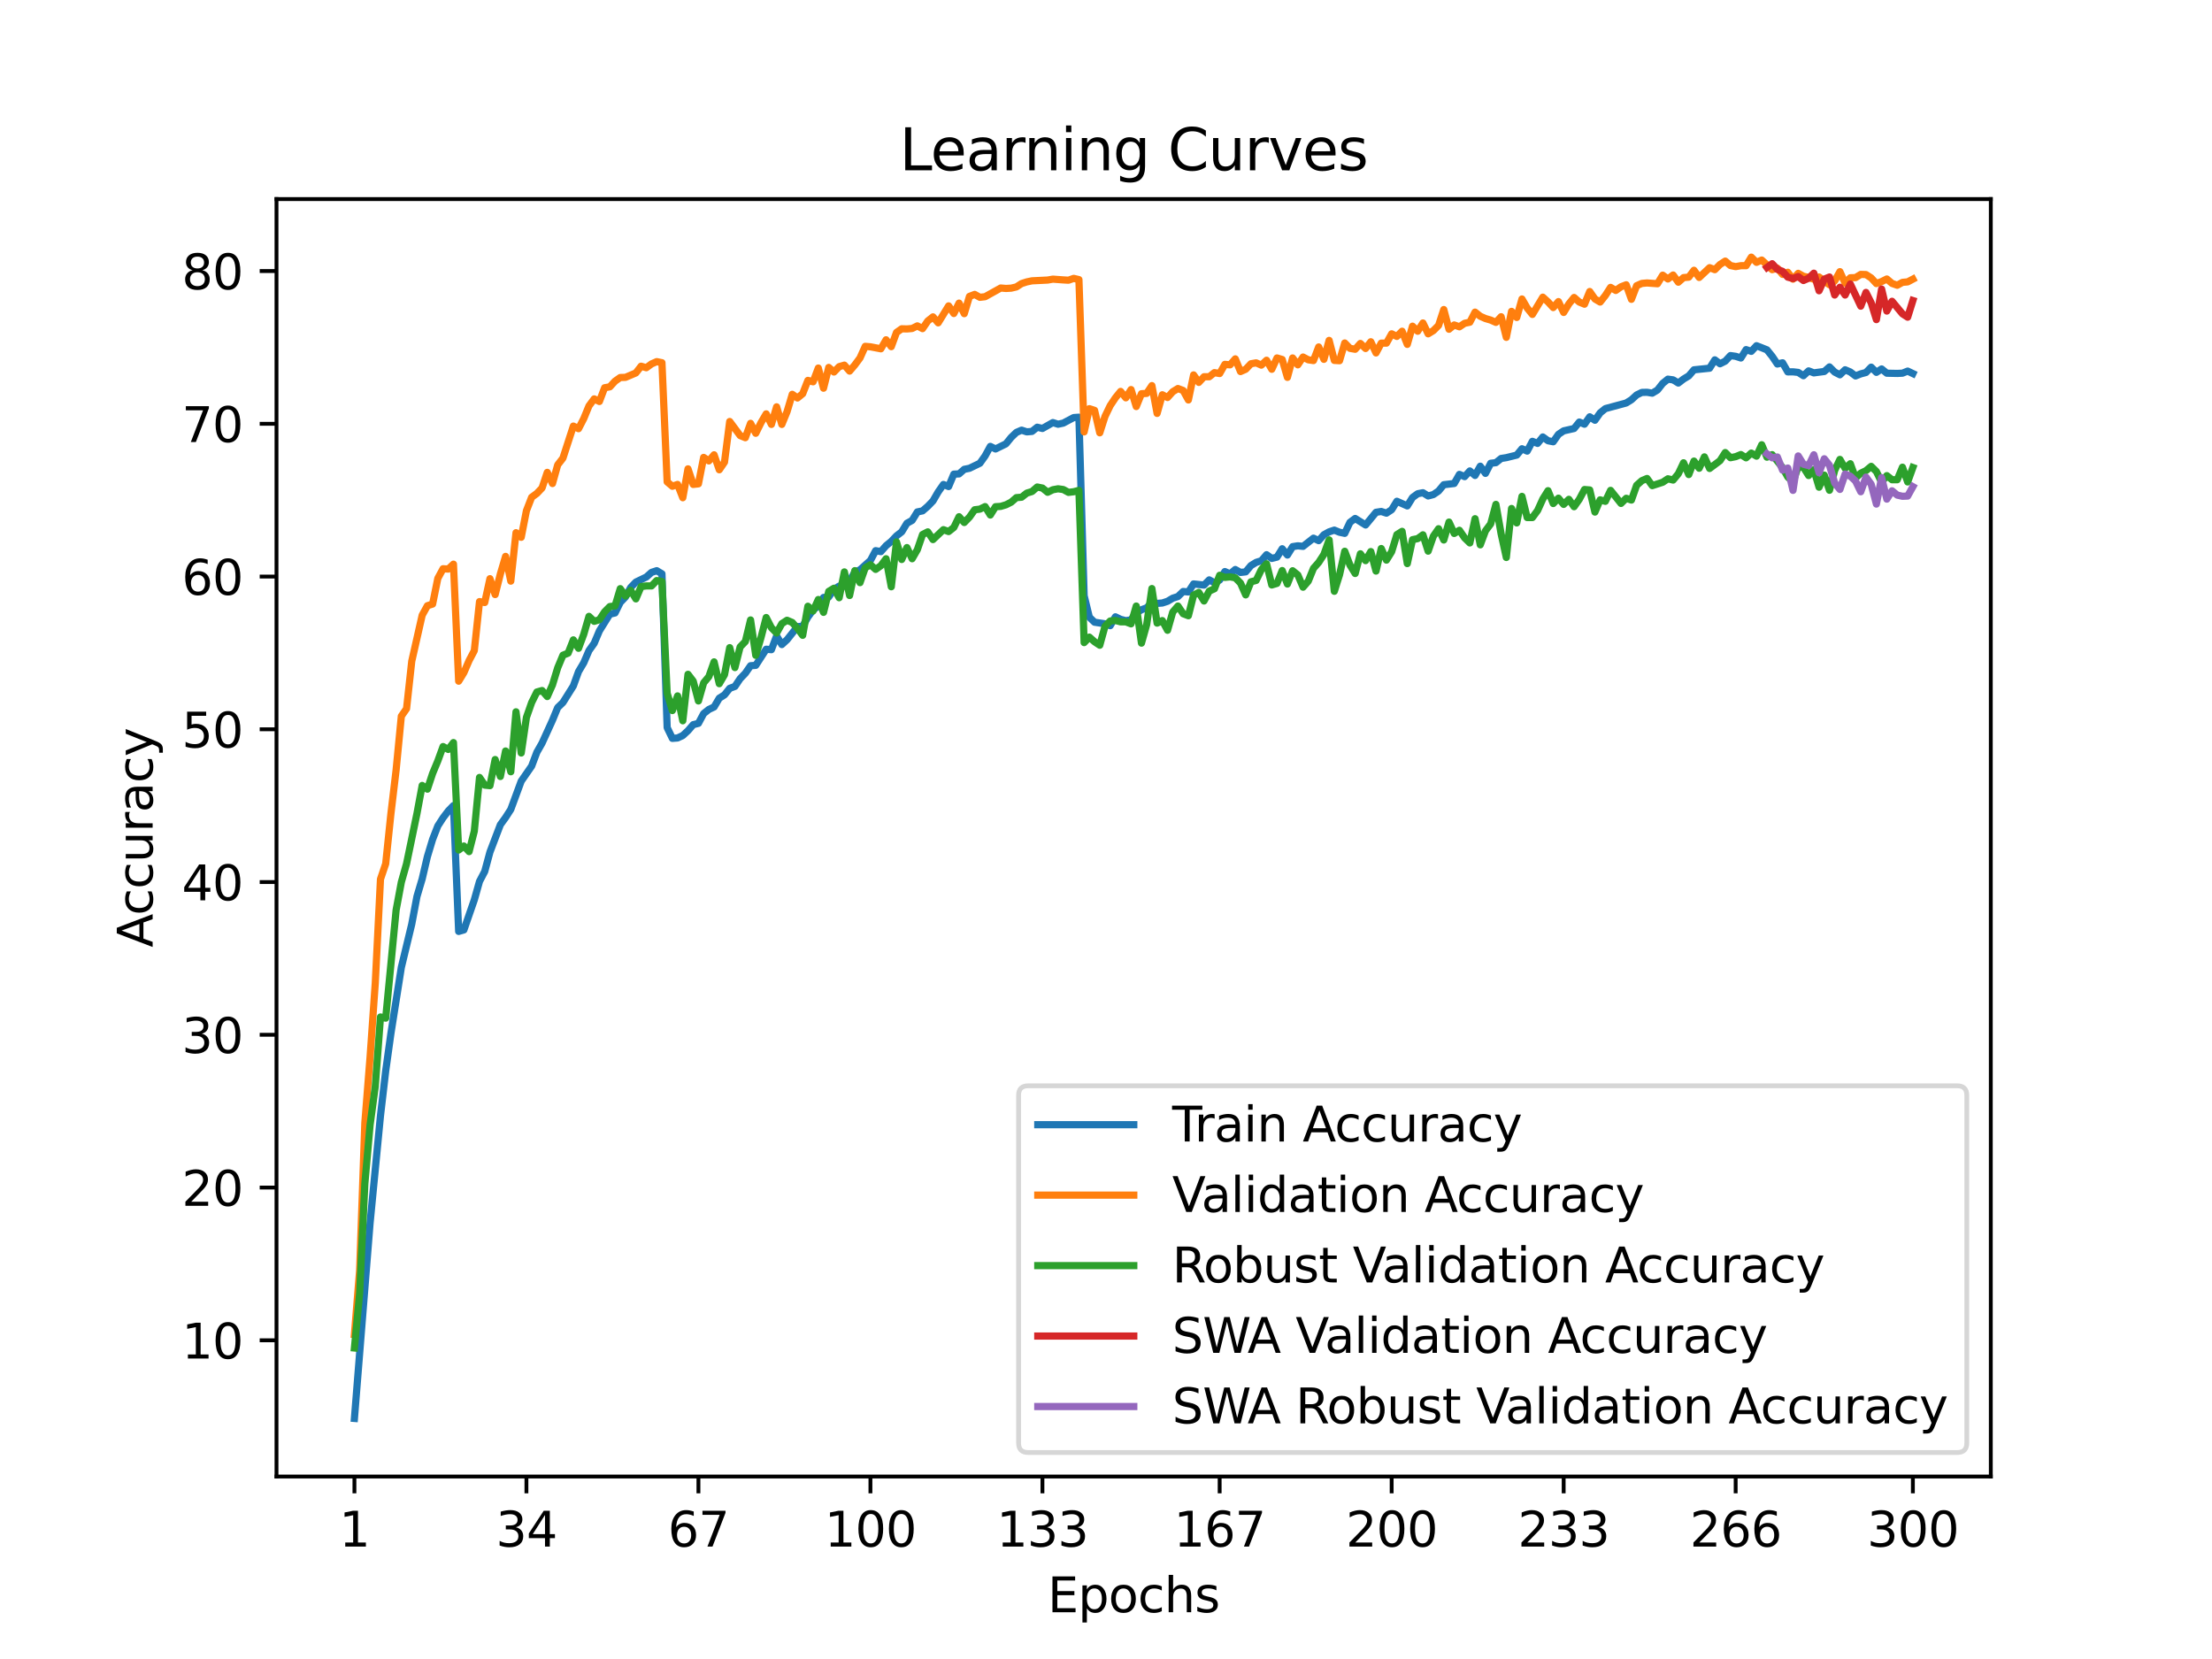 <?xml version="1.0" encoding="utf-8" standalone="no"?>
<!DOCTYPE svg PUBLIC "-//W3C//DTD SVG 1.1//EN"
  "http://www.w3.org/Graphics/SVG/1.1/DTD/svg11.dtd">
<svg xmlns:xlink="http://www.w3.org/1999/xlink" width="460.8pt" height="345.6pt" viewBox="0 0 460.8 345.6" xmlns="http://www.w3.org/2000/svg" version="1.1">
 <defs>
  <style type="text/css">*{stroke-linejoin: round; stroke-linecap: butt}</style>
 </defs>
 <g id="figure_1">
  <g id="patch_1">
   <path d="M 0 345.6 
L 460.8 345.6 
L 460.8 0 
L 0 0 
z
" style="fill: #ffffff"/>
  </g>
  <g id="axes_1">
   <g id="patch_2">
    <path d="M 57.6 307.584 
L 414.72 307.584 
L 414.72 41.472 
L 57.6 41.472 
z
" style="fill: #ffffff"/>
   </g>
   <g id="matplotlib.axis_1">
    <g id="xtick_1">
     <g id="line2d_1">
      <defs>
       <path id="m322ff2cfa7" d="M 0 0 
L 0 3.5 
" style="stroke: #000000; stroke-width: 0.8"/>
      </defs>
      <g>
       <use xlink:href="#m322ff2cfa7" x="73.833" y="307.584" style="stroke: #000000; stroke-width: 0.8"/>
      </g>
     </g>
     <g id="text_1">
      <!-- 1 -->
      <g transform="translate(70.651 322.182) scale(0.1 -0.1)">
       <defs>
        <path id="DejaVuSans-31" d="M 794 531 
L 1825 531 
L 1825 4091 
L 703 3866 
L 703 4441 
L 1819 4666 
L 2450 4666 
L 2450 531 
L 3481 531 
L 3481 0 
L 794 0 
L 794 531 
z
" transform="scale(0.016)"/>
       </defs>
       <use xlink:href="#DejaVuSans-31"/>
      </g>
     </g>
    </g>
    <g id="xtick_2">
     <g id="line2d_2">
      <g>
       <use xlink:href="#m322ff2cfa7" x="109.664" y="307.584" style="stroke: #000000; stroke-width: 0.8"/>
      </g>
     </g>
     <g id="text_2">
      <!-- 34 -->
      <g transform="translate(103.302 322.182) scale(0.1 -0.1)">
       <defs>
        <path id="DejaVuSans-33" d="M 2597 2516 
Q 3050 2419 3304 2112 
Q 3559 1806 3559 1356 
Q 3559 666 3084 287 
Q 2609 -91 1734 -91 
Q 1441 -91 1130 -33 
Q 819 25 488 141 
L 488 750 
Q 750 597 1062 519 
Q 1375 441 1716 441 
Q 2309 441 2620 675 
Q 2931 909 2931 1356 
Q 2931 1769 2642 2001 
Q 2353 2234 1838 2234 
L 1294 2234 
L 1294 2753 
L 1863 2753 
Q 2328 2753 2575 2939 
Q 2822 3125 2822 3475 
Q 2822 3834 2567 4026 
Q 2313 4219 1838 4219 
Q 1578 4219 1281 4162 
Q 984 4106 628 3988 
L 628 4550 
Q 988 4650 1302 4700 
Q 1616 4750 1894 4750 
Q 2613 4750 3031 4423 
Q 3450 4097 3450 3541 
Q 3450 3153 3228 2886 
Q 3006 2619 2597 2516 
z
" transform="scale(0.016)"/>
        <path id="DejaVuSans-34" d="M 2419 4116 
L 825 1625 
L 2419 1625 
L 2419 4116 
z
M 2253 4666 
L 3047 4666 
L 3047 1625 
L 3713 1625 
L 3713 1100 
L 3047 1100 
L 3047 0 
L 2419 0 
L 2419 1100 
L 313 1100 
L 313 1709 
L 2253 4666 
z
" transform="scale(0.016)"/>
       </defs>
       <use xlink:href="#DejaVuSans-33"/>
       <use xlink:href="#DejaVuSans-34" x="63.623"/>
      </g>
     </g>
    </g>
    <g id="xtick_3">
     <g id="line2d_3">
      <g>
       <use xlink:href="#m322ff2cfa7" x="145.496" y="307.584" style="stroke: #000000; stroke-width: 0.8"/>
      </g>
     </g>
     <g id="text_3">
      <!-- 67 -->
      <g transform="translate(139.133 322.182) scale(0.1 -0.1)">
       <defs>
        <path id="DejaVuSans-36" d="M 2113 2584 
Q 1688 2584 1439 2293 
Q 1191 2003 1191 1497 
Q 1191 994 1439 701 
Q 1688 409 2113 409 
Q 2538 409 2786 701 
Q 3034 994 3034 1497 
Q 3034 2003 2786 2293 
Q 2538 2584 2113 2584 
z
M 3366 4563 
L 3366 3988 
Q 3128 4100 2886 4159 
Q 2644 4219 2406 4219 
Q 1781 4219 1451 3797 
Q 1122 3375 1075 2522 
Q 1259 2794 1537 2939 
Q 1816 3084 2150 3084 
Q 2853 3084 3261 2657 
Q 3669 2231 3669 1497 
Q 3669 778 3244 343 
Q 2819 -91 2113 -91 
Q 1303 -91 875 529 
Q 447 1150 447 2328 
Q 447 3434 972 4092 
Q 1497 4750 2381 4750 
Q 2619 4750 2861 4703 
Q 3103 4656 3366 4563 
z
" transform="scale(0.016)"/>
        <path id="DejaVuSans-37" d="M 525 4666 
L 3525 4666 
L 3525 4397 
L 1831 0 
L 1172 0 
L 2766 4134 
L 525 4134 
L 525 4666 
z
" transform="scale(0.016)"/>
       </defs>
       <use xlink:href="#DejaVuSans-36"/>
       <use xlink:href="#DejaVuSans-37" x="63.623"/>
      </g>
     </g>
    </g>
    <g id="xtick_4">
     <g id="line2d_4">
      <g>
       <use xlink:href="#m322ff2cfa7" x="181.327" y="307.584" style="stroke: #000000; stroke-width: 0.8"/>
      </g>
     </g>
     <g id="text_4">
      <!-- 100 -->
      <g transform="translate(171.783 322.182) scale(0.1 -0.1)">
       <defs>
        <path id="DejaVuSans-30" d="M 2034 4250 
Q 1547 4250 1301 3770 
Q 1056 3291 1056 2328 
Q 1056 1369 1301 889 
Q 1547 409 2034 409 
Q 2525 409 2770 889 
Q 3016 1369 3016 2328 
Q 3016 3291 2770 3770 
Q 2525 4250 2034 4250 
z
M 2034 4750 
Q 2819 4750 3233 4129 
Q 3647 3509 3647 2328 
Q 3647 1150 3233 529 
Q 2819 -91 2034 -91 
Q 1250 -91 836 529 
Q 422 1150 422 2328 
Q 422 3509 836 4129 
Q 1250 4750 2034 4750 
z
" transform="scale(0.016)"/>
       </defs>
       <use xlink:href="#DejaVuSans-31"/>
       <use xlink:href="#DejaVuSans-30" x="63.623"/>
       <use xlink:href="#DejaVuSans-30" x="127.246"/>
      </g>
     </g>
    </g>
    <g id="xtick_5">
     <g id="line2d_5">
      <g>
       <use xlink:href="#m322ff2cfa7" x="217.158" y="307.584" style="stroke: #000000; stroke-width: 0.8"/>
      </g>
     </g>
     <g id="text_5">
      <!-- 133 -->
      <g transform="translate(207.615 322.182) scale(0.1 -0.1)">
       <use xlink:href="#DejaVuSans-31"/>
       <use xlink:href="#DejaVuSans-33" x="63.623"/>
       <use xlink:href="#DejaVuSans-33" x="127.246"/>
      </g>
     </g>
    </g>
    <g id="xtick_6">
     <g id="line2d_6">
      <g>
       <use xlink:href="#m322ff2cfa7" x="254.076" y="307.584" style="stroke: #000000; stroke-width: 0.8"/>
      </g>
     </g>
     <g id="text_6">
      <!-- 167 -->
      <g transform="translate(244.532 322.182) scale(0.1 -0.1)">
       <use xlink:href="#DejaVuSans-31"/>
       <use xlink:href="#DejaVuSans-36" x="63.623"/>
       <use xlink:href="#DejaVuSans-37" x="127.246"/>
      </g>
     </g>
    </g>
    <g id="xtick_7">
     <g id="line2d_7">
      <g>
       <use xlink:href="#m322ff2cfa7" x="289.907" y="307.584" style="stroke: #000000; stroke-width: 0.8"/>
      </g>
     </g>
     <g id="text_7">
      <!-- 200 -->
      <g transform="translate(280.363 322.182) scale(0.1 -0.1)">
       <defs>
        <path id="DejaVuSans-32" d="M 1228 531 
L 3431 531 
L 3431 0 
L 469 0 
L 469 531 
Q 828 903 1448 1529 
Q 2069 2156 2228 2338 
Q 2531 2678 2651 2914 
Q 2772 3150 2772 3378 
Q 2772 3750 2511 3984 
Q 2250 4219 1831 4219 
Q 1534 4219 1204 4116 
Q 875 4013 500 3803 
L 500 4441 
Q 881 4594 1212 4672 
Q 1544 4750 1819 4750 
Q 2544 4750 2975 4387 
Q 3406 4025 3406 3419 
Q 3406 3131 3298 2873 
Q 3191 2616 2906 2266 
Q 2828 2175 2409 1742 
Q 1991 1309 1228 531 
z
" transform="scale(0.016)"/>
       </defs>
       <use xlink:href="#DejaVuSans-32"/>
       <use xlink:href="#DejaVuSans-30" x="63.623"/>
       <use xlink:href="#DejaVuSans-30" x="127.246"/>
      </g>
     </g>
    </g>
    <g id="xtick_8">
     <g id="line2d_8">
      <g>
       <use xlink:href="#m322ff2cfa7" x="325.739" y="307.584" style="stroke: #000000; stroke-width: 0.8"/>
      </g>
     </g>
     <g id="text_8">
      <!-- 233 -->
      <g transform="translate(316.195 322.182) scale(0.1 -0.1)">
       <use xlink:href="#DejaVuSans-32"/>
       <use xlink:href="#DejaVuSans-33" x="63.623"/>
       <use xlink:href="#DejaVuSans-33" x="127.246"/>
      </g>
     </g>
    </g>
    <g id="xtick_9">
     <g id="line2d_9">
      <g>
       <use xlink:href="#m322ff2cfa7" x="361.57" y="307.584" style="stroke: #000000; stroke-width: 0.8"/>
      </g>
     </g>
     <g id="text_9">
      <!-- 266 -->
      <g transform="translate(352.026 322.182) scale(0.1 -0.1)">
       <use xlink:href="#DejaVuSans-32"/>
       <use xlink:href="#DejaVuSans-36" x="63.623"/>
       <use xlink:href="#DejaVuSans-36" x="127.246"/>
      </g>
     </g>
    </g>
    <g id="xtick_10">
     <g id="line2d_10">
      <g>
       <use xlink:href="#m322ff2cfa7" x="398.487" y="307.584" style="stroke: #000000; stroke-width: 0.8"/>
      </g>
     </g>
     <g id="text_10">
      <!-- 300 -->
      <g transform="translate(388.944 322.182) scale(0.1 -0.1)">
       <use xlink:href="#DejaVuSans-33"/>
       <use xlink:href="#DejaVuSans-30" x="63.623"/>
       <use xlink:href="#DejaVuSans-30" x="127.246"/>
      </g>
     </g>
    </g>
    <g id="text_11">
     <!-- Epochs -->
     <g transform="translate(218.244 335.861) scale(0.1 -0.1)">
      <defs>
       <path id="DejaVuSans-45" d="M 628 4666 
L 3578 4666 
L 3578 4134 
L 1259 4134 
L 1259 2753 
L 3481 2753 
L 3481 2222 
L 1259 2222 
L 1259 531 
L 3634 531 
L 3634 0 
L 628 0 
L 628 4666 
z
" transform="scale(0.016)"/>
       <path id="DejaVuSans-70" d="M 1159 525 
L 1159 -1331 
L 581 -1331 
L 581 3500 
L 1159 3500 
L 1159 2969 
Q 1341 3281 1617 3432 
Q 1894 3584 2278 3584 
Q 2916 3584 3314 3078 
Q 3713 2572 3713 1747 
Q 3713 922 3314 415 
Q 2916 -91 2278 -91 
Q 1894 -91 1617 61 
Q 1341 213 1159 525 
z
M 3116 1747 
Q 3116 2381 2855 2742 
Q 2594 3103 2138 3103 
Q 1681 3103 1420 2742 
Q 1159 2381 1159 1747 
Q 1159 1113 1420 752 
Q 1681 391 2138 391 
Q 2594 391 2855 752 
Q 3116 1113 3116 1747 
z
" transform="scale(0.016)"/>
       <path id="DejaVuSans-6f" d="M 1959 3097 
Q 1497 3097 1228 2736 
Q 959 2375 959 1747 
Q 959 1119 1226 758 
Q 1494 397 1959 397 
Q 2419 397 2687 759 
Q 2956 1122 2956 1747 
Q 2956 2369 2687 2733 
Q 2419 3097 1959 3097 
z
M 1959 3584 
Q 2709 3584 3137 3096 
Q 3566 2609 3566 1747 
Q 3566 888 3137 398 
Q 2709 -91 1959 -91 
Q 1206 -91 779 398 
Q 353 888 353 1747 
Q 353 2609 779 3096 
Q 1206 3584 1959 3584 
z
" transform="scale(0.016)"/>
       <path id="DejaVuSans-63" d="M 3122 3366 
L 3122 2828 
Q 2878 2963 2633 3030 
Q 2388 3097 2138 3097 
Q 1578 3097 1268 2742 
Q 959 2388 959 1747 
Q 959 1106 1268 751 
Q 1578 397 2138 397 
Q 2388 397 2633 464 
Q 2878 531 3122 666 
L 3122 134 
Q 2881 22 2623 -34 
Q 2366 -91 2075 -91 
Q 1284 -91 818 406 
Q 353 903 353 1747 
Q 353 2603 823 3093 
Q 1294 3584 2113 3584 
Q 2378 3584 2631 3529 
Q 2884 3475 3122 3366 
z
" transform="scale(0.016)"/>
       <path id="DejaVuSans-68" d="M 3513 2113 
L 3513 0 
L 2938 0 
L 2938 2094 
Q 2938 2591 2744 2837 
Q 2550 3084 2163 3084 
Q 1697 3084 1428 2787 
Q 1159 2491 1159 1978 
L 1159 0 
L 581 0 
L 581 4863 
L 1159 4863 
L 1159 2956 
Q 1366 3272 1645 3428 
Q 1925 3584 2291 3584 
Q 2894 3584 3203 3211 
Q 3513 2838 3513 2113 
z
" transform="scale(0.016)"/>
       <path id="DejaVuSans-73" d="M 2834 3397 
L 2834 2853 
Q 2591 2978 2328 3040 
Q 2066 3103 1784 3103 
Q 1356 3103 1142 2972 
Q 928 2841 928 2578 
Q 928 2378 1081 2264 
Q 1234 2150 1697 2047 
L 1894 2003 
Q 2506 1872 2764 1633 
Q 3022 1394 3022 966 
Q 3022 478 2636 193 
Q 2250 -91 1575 -91 
Q 1294 -91 989 -36 
Q 684 19 347 128 
L 347 722 
Q 666 556 975 473 
Q 1284 391 1588 391 
Q 1994 391 2212 530 
Q 2431 669 2431 922 
Q 2431 1156 2273 1281 
Q 2116 1406 1581 1522 
L 1381 1569 
Q 847 1681 609 1914 
Q 372 2147 372 2553 
Q 372 3047 722 3315 
Q 1072 3584 1716 3584 
Q 2034 3584 2315 3537 
Q 2597 3491 2834 3397 
z
" transform="scale(0.016)"/>
      </defs>
      <use xlink:href="#DejaVuSans-45"/>
      <use xlink:href="#DejaVuSans-70" x="63.184"/>
      <use xlink:href="#DejaVuSans-6f" x="126.66"/>
      <use xlink:href="#DejaVuSans-63" x="187.842"/>
      <use xlink:href="#DejaVuSans-68" x="242.822"/>
      <use xlink:href="#DejaVuSans-73" x="306.201"/>
     </g>
    </g>
   </g>
   <g id="matplotlib.axis_2">
    <g id="ytick_1">
     <g id="line2d_11">
      <defs>
       <path id="m51169d0dbb" d="M 0 0 
L -3.5 0 
" style="stroke: #000000; stroke-width: 0.8"/>
      </defs>
      <g>
       <use xlink:href="#m51169d0dbb" x="57.6" y="279.209" style="stroke: #000000; stroke-width: 0.8"/>
      </g>
     </g>
     <g id="text_12">
      <!-- 10 -->
      <g transform="translate(37.875 283.008) scale(0.1 -0.1)">
       <use xlink:href="#DejaVuSans-31"/>
       <use xlink:href="#DejaVuSans-30" x="63.623"/>
      </g>
     </g>
    </g>
    <g id="ytick_2">
     <g id="line2d_12">
      <g>
       <use xlink:href="#m51169d0dbb" x="57.6" y="247.388" style="stroke: #000000; stroke-width: 0.8"/>
      </g>
     </g>
     <g id="text_13">
      <!-- 20 -->
      <g transform="translate(37.875 251.187) scale(0.1 -0.1)">
       <use xlink:href="#DejaVuSans-32"/>
       <use xlink:href="#DejaVuSans-30" x="63.623"/>
      </g>
     </g>
    </g>
    <g id="ytick_3">
     <g id="line2d_13">
      <g>
       <use xlink:href="#m51169d0dbb" x="57.6" y="215.567" style="stroke: #000000; stroke-width: 0.8"/>
      </g>
     </g>
     <g id="text_14">
      <!-- 30 -->
      <g transform="translate(37.875 219.366) scale(0.1 -0.1)">
       <use xlink:href="#DejaVuSans-33"/>
       <use xlink:href="#DejaVuSans-30" x="63.623"/>
      </g>
     </g>
    </g>
    <g id="ytick_4">
     <g id="line2d_14">
      <g>
       <use xlink:href="#m51169d0dbb" x="57.6" y="183.746" style="stroke: #000000; stroke-width: 0.8"/>
      </g>
     </g>
     <g id="text_15">
      <!-- 40 -->
      <g transform="translate(37.875 187.546) scale(0.1 -0.1)">
       <use xlink:href="#DejaVuSans-34"/>
       <use xlink:href="#DejaVuSans-30" x="63.623"/>
      </g>
     </g>
    </g>
    <g id="ytick_5">
     <g id="line2d_15">
      <g>
       <use xlink:href="#m51169d0dbb" x="57.6" y="151.926" style="stroke: #000000; stroke-width: 0.8"/>
      </g>
     </g>
     <g id="text_16">
      <!-- 50 -->
      <g transform="translate(37.875 155.725) scale(0.1 -0.1)">
       <defs>
        <path id="DejaVuSans-35" d="M 691 4666 
L 3169 4666 
L 3169 4134 
L 1269 4134 
L 1269 2991 
Q 1406 3038 1543 3061 
Q 1681 3084 1819 3084 
Q 2600 3084 3056 2656 
Q 3513 2228 3513 1497 
Q 3513 744 3044 326 
Q 2575 -91 1722 -91 
Q 1428 -91 1123 -41 
Q 819 9 494 109 
L 494 744 
Q 775 591 1075 516 
Q 1375 441 1709 441 
Q 2250 441 2565 725 
Q 2881 1009 2881 1497 
Q 2881 1984 2565 2268 
Q 2250 2553 1709 2553 
Q 1456 2553 1204 2497 
Q 953 2441 691 2322 
L 691 4666 
z
" transform="scale(0.016)"/>
       </defs>
       <use xlink:href="#DejaVuSans-35"/>
       <use xlink:href="#DejaVuSans-30" x="63.623"/>
      </g>
     </g>
    </g>
    <g id="ytick_6">
     <g id="line2d_16">
      <g>
       <use xlink:href="#m51169d0dbb" x="57.6" y="120.105" style="stroke: #000000; stroke-width: 0.8"/>
      </g>
     </g>
     <g id="text_17">
      <!-- 60 -->
      <g transform="translate(37.875 123.904) scale(0.1 -0.1)">
       <use xlink:href="#DejaVuSans-36"/>
       <use xlink:href="#DejaVuSans-30" x="63.623"/>
      </g>
     </g>
    </g>
    <g id="ytick_7">
     <g id="line2d_17">
      <g>
       <use xlink:href="#m51169d0dbb" x="57.6" y="88.284" style="stroke: #000000; stroke-width: 0.8"/>
      </g>
     </g>
     <g id="text_18">
      <!-- 70 -->
      <g transform="translate(37.875 92.084) scale(0.1 -0.1)">
       <use xlink:href="#DejaVuSans-37"/>
       <use xlink:href="#DejaVuSans-30" x="63.623"/>
      </g>
     </g>
    </g>
    <g id="ytick_8">
     <g id="line2d_18">
      <g>
       <use xlink:href="#m51169d0dbb" x="57.6" y="56.464" style="stroke: #000000; stroke-width: 0.8"/>
      </g>
     </g>
     <g id="text_19">
      <!-- 80 -->
      <g transform="translate(37.875 60.263) scale(0.1 -0.1)">
       <defs>
        <path id="DejaVuSans-38" d="M 2034 2216 
Q 1584 2216 1326 1975 
Q 1069 1734 1069 1313 
Q 1069 891 1326 650 
Q 1584 409 2034 409 
Q 2484 409 2743 651 
Q 3003 894 3003 1313 
Q 3003 1734 2745 1975 
Q 2488 2216 2034 2216 
z
M 1403 2484 
Q 997 2584 770 2862 
Q 544 3141 544 3541 
Q 544 4100 942 4425 
Q 1341 4750 2034 4750 
Q 2731 4750 3128 4425 
Q 3525 4100 3525 3541 
Q 3525 3141 3298 2862 
Q 3072 2584 2669 2484 
Q 3125 2378 3379 2068 
Q 3634 1759 3634 1313 
Q 3634 634 3220 271 
Q 2806 -91 2034 -91 
Q 1263 -91 848 271 
Q 434 634 434 1313 
Q 434 1759 690 2068 
Q 947 2378 1403 2484 
z
M 1172 3481 
Q 1172 3119 1398 2916 
Q 1625 2713 2034 2713 
Q 2441 2713 2670 2916 
Q 2900 3119 2900 3481 
Q 2900 3844 2670 4047 
Q 2441 4250 2034 4250 
Q 1625 4250 1398 4047 
Q 1172 3844 1172 3481 
z
" transform="scale(0.016)"/>
       </defs>
       <use xlink:href="#DejaVuSans-38"/>
       <use xlink:href="#DejaVuSans-30" x="63.623"/>
      </g>
     </g>
    </g>
    <g id="text_20">
     <!-- Accuracy -->
     <g transform="translate(31.795 197.356) rotate(-90) scale(0.1 -0.1)">
      <defs>
       <path id="DejaVuSans-41" d="M 2188 4044 
L 1331 1722 
L 3047 1722 
L 2188 4044 
z
M 1831 4666 
L 2547 4666 
L 4325 0 
L 3669 0 
L 3244 1197 
L 1141 1197 
L 716 0 
L 50 0 
L 1831 4666 
z
" transform="scale(0.016)"/>
       <path id="DejaVuSans-75" d="M 544 1381 
L 544 3500 
L 1119 3500 
L 1119 1403 
Q 1119 906 1312 657 
Q 1506 409 1894 409 
Q 2359 409 2629 706 
Q 2900 1003 2900 1516 
L 2900 3500 
L 3475 3500 
L 3475 0 
L 2900 0 
L 2900 538 
Q 2691 219 2414 64 
Q 2138 -91 1772 -91 
Q 1169 -91 856 284 
Q 544 659 544 1381 
z
M 1991 3584 
L 1991 3584 
z
" transform="scale(0.016)"/>
       <path id="DejaVuSans-72" d="M 2631 2963 
Q 2534 3019 2420 3045 
Q 2306 3072 2169 3072 
Q 1681 3072 1420 2755 
Q 1159 2438 1159 1844 
L 1159 0 
L 581 0 
L 581 3500 
L 1159 3500 
L 1159 2956 
Q 1341 3275 1631 3429 
Q 1922 3584 2338 3584 
Q 2397 3584 2469 3576 
Q 2541 3569 2628 3553 
L 2631 2963 
z
" transform="scale(0.016)"/>
       <path id="DejaVuSans-61" d="M 2194 1759 
Q 1497 1759 1228 1600 
Q 959 1441 959 1056 
Q 959 750 1161 570 
Q 1363 391 1709 391 
Q 2188 391 2477 730 
Q 2766 1069 2766 1631 
L 2766 1759 
L 2194 1759 
z
M 3341 1997 
L 3341 0 
L 2766 0 
L 2766 531 
Q 2569 213 2275 61 
Q 1981 -91 1556 -91 
Q 1019 -91 701 211 
Q 384 513 384 1019 
Q 384 1609 779 1909 
Q 1175 2209 1959 2209 
L 2766 2209 
L 2766 2266 
Q 2766 2663 2505 2880 
Q 2244 3097 1772 3097 
Q 1472 3097 1187 3025 
Q 903 2953 641 2809 
L 641 3341 
Q 956 3463 1253 3523 
Q 1550 3584 1831 3584 
Q 2591 3584 2966 3190 
Q 3341 2797 3341 1997 
z
" transform="scale(0.016)"/>
       <path id="DejaVuSans-79" d="M 2059 -325 
Q 1816 -950 1584 -1140 
Q 1353 -1331 966 -1331 
L 506 -1331 
L 506 -850 
L 844 -850 
Q 1081 -850 1212 -737 
Q 1344 -625 1503 -206 
L 1606 56 
L 191 3500 
L 800 3500 
L 1894 763 
L 2988 3500 
L 3597 3500 
L 2059 -325 
z
" transform="scale(0.016)"/>
      </defs>
      <use xlink:href="#DejaVuSans-41"/>
      <use xlink:href="#DejaVuSans-63" x="66.658"/>
      <use xlink:href="#DejaVuSans-63" x="121.639"/>
      <use xlink:href="#DejaVuSans-75" x="176.619"/>
      <use xlink:href="#DejaVuSans-72" x="239.998"/>
      <use xlink:href="#DejaVuSans-61" x="281.111"/>
      <use xlink:href="#DejaVuSans-63" x="342.391"/>
      <use xlink:href="#DejaVuSans-79" x="397.371"/>
     </g>
    </g>
   </g>
   <g id="line2d_19">
    <path d="M 73.833 295.488 
L 77.09 254.808 
L 79.262 232.407 
L 80.348 223.096 
L 81.433 215.293 
L 83.605 201.521 
L 85.777 192.497 
L 86.862 186.738 
L 87.948 183.085 
L 89.034 178.445 
L 90.12 174.843 
L 91.206 172.062 
L 92.291 170.375 
L 93.377 168.943 
L 94.463 167.817 
L 95.549 194.031 
L 96.635 193.719 
L 98.806 187.457 
L 99.892 183.606 
L 100.978 181.532 
L 102.064 177.503 
L 104.235 171.801 
L 105.321 170.305 
L 106.407 168.613 
L 108.578 162.726 
L 110.75 159.595 
L 111.836 156.712 
L 112.922 154.802 
L 115.093 150.036 
L 116.179 147.401 
L 117.265 146.351 
L 119.436 142.895 
L 120.522 139.898 
L 121.608 138.065 
L 122.694 135.532 
L 123.78 134.004 
L 124.865 131.421 
L 127.037 127.939 
L 128.123 127.691 
L 129.209 125.495 
L 130.294 124.363 
L 131.38 122.39 
L 132.466 121.257 
L 134.638 120.207 
L 135.723 119.24 
L 136.809 118.883 
L 137.895 119.532 
L 138.981 151.569 
L 140.067 153.816 
L 141.152 153.733 
L 142.238 153.218 
L 143.324 152.212 
L 144.41 150.958 
L 145.496 150.685 
L 146.581 148.648 
L 147.667 147.789 
L 148.753 147.28 
L 149.839 145.441 
L 150.925 144.753 
L 152.01 143.398 
L 153.096 142.997 
L 154.182 141.38 
L 155.268 140.248 
L 156.354 138.682 
L 157.439 138.606 
L 159.611 135.245 
L 160.697 135.341 
L 161.783 132.483 
L 162.868 134.272 
L 163.954 133.272 
L 166.126 130.536 
L 167.212 130.466 
L 168.297 128.544 
L 169.383 127.061 
L 170.469 126.246 
L 171.555 124.465 
L 172.641 124.356 
L 173.726 122.784 
L 174.812 122.097 
L 175.898 122.091 
L 176.984 121.028 
L 178.07 119.189 
L 179.155 118.699 
L 181.327 116.751 
L 182.413 114.715 
L 183.499 114.912 
L 184.584 113.677 
L 185.67 112.786 
L 186.756 111.634 
L 187.842 110.794 
L 188.928 109.006 
L 190.013 108.408 
L 191.099 106.645 
L 192.185 106.422 
L 193.271 105.48 
L 194.357 104.354 
L 195.442 102.476 
L 196.528 100.924 
L 197.614 101.356 
L 198.7 98.772 
L 199.786 98.722 
L 200.871 97.767 
L 201.957 97.551 
L 204.129 96.5 
L 205.215 94.979 
L 206.3 92.994 
L 207.386 93.528 
L 209.558 92.459 
L 210.644 91.123 
L 211.729 90.079 
L 212.815 89.608 
L 213.901 89.965 
L 214.987 89.869 
L 216.073 88.997 
L 217.158 89.258 
L 219.33 88.03 
L 220.416 88.373 
L 221.502 88.138 
L 223.673 86.986 
L 224.759 86.91 
L 225.845 124.108 
L 226.931 128.576 
L 228.016 129.619 
L 230.188 129.944 
L 231.274 130.339 
L 232.36 128.493 
L 233.445 129.021 
L 234.531 129.301 
L 235.617 129.123 
L 236.703 127.678 
L 237.789 127.023 
L 238.875 126.622 
L 239.96 125.515 
L 241.046 125.699 
L 242.132 125.616 
L 243.218 125.26 
L 244.304 124.617 
L 245.389 124.267 
L 246.475 123.217 
L 247.561 123.319 
L 248.647 121.645 
L 250.818 121.881 
L 251.904 120.799 
L 252.99 121.397 
L 254.076 120.831 
L 255.162 119.068 
L 256.247 119.558 
L 257.333 118.641 
L 258.419 119.252 
L 259.505 119.125 
L 260.591 117.82 
L 261.676 117.158 
L 262.762 116.815 
L 263.848 115.555 
L 264.934 116.331 
L 266.02 116.057 
L 267.105 114.314 
L 268.191 115.625 
L 269.277 113.875 
L 270.363 113.703 
L 271.449 113.817 
L 273.62 112.112 
L 274.706 112.627 
L 275.792 111.393 
L 276.878 110.794 
L 277.963 110.432 
L 279.049 110.877 
L 280.135 111.106 
L 281.221 108.809 
L 282.307 108.007 
L 284.478 109.362 
L 286.65 106.721 
L 287.736 106.549 
L 288.821 106.899 
L 289.907 106.187 
L 290.993 104.424 
L 293.165 105.391 
L 294.25 103.641 
L 295.336 102.852 
L 296.422 102.642 
L 297.508 103.316 
L 298.594 103.03 
L 299.679 102.285 
L 300.765 100.974 
L 302.937 100.72 
L 304.023 98.823 
L 305.108 99.294 
L 306.194 98.104 
L 307.28 99.046 
L 308.366 97.118 
L 309.452 98.613 
L 310.537 96.507 
L 311.623 96.38 
L 312.709 95.508 
L 313.795 95.336 
L 315.966 94.801 
L 317.052 93.484 
L 318.138 93.974 
L 319.224 91.937 
L 320.31 92.37 
L 321.395 91.027 
L 322.481 91.816 
L 323.567 92.026 
L 324.653 90.48 
L 325.739 89.754 
L 327.91 89.264 
L 328.996 87.922 
L 330.082 88.367 
L 331.168 86.827 
L 332.253 87.546 
L 333.339 86.006 
L 334.425 85.121 
L 338.768 83.95 
L 339.854 83.276 
L 340.94 82.277 
L 342.026 81.748 
L 343.111 81.723 
L 344.197 81.901 
L 345.283 81.246 
L 346.369 79.865 
L 347.455 78.986 
L 348.54 79.133 
L 349.626 79.795 
L 350.712 78.961 
L 351.798 78.305 
L 352.884 77.039 
L 356.141 76.702 
L 357.227 74.964 
L 358.313 75.779 
L 359.398 75.238 
L 360.484 74.073 
L 361.57 74.226 
L 362.656 74.576 
L 363.742 72.832 
L 364.827 73.195 
L 365.913 72.018 
L 368.085 72.877 
L 369.171 74.22 
L 370.256 75.83 
L 371.342 75.575 
L 372.428 77.472 
L 373.514 77.459 
L 374.6 77.58 
L 375.685 78.267 
L 376.771 77.262 
L 377.857 77.675 
L 380.029 77.389 
L 381.114 76.434 
L 382.2 77.516 
L 383.286 78.076 
L 384.372 77.033 
L 385.458 77.497 
L 386.543 78.318 
L 387.629 77.885 
L 388.715 77.599 
L 389.801 76.485 
L 390.887 77.567 
L 391.972 76.861 
L 393.058 77.745 
L 395.23 77.79 
L 396.316 77.739 
L 397.401 77.306 
L 398.487 77.822 
L 398.487 77.822 
" clip-path="url(#pa4f5aec0ae)" style="fill: none; stroke: #1f77b4; stroke-width: 1.5; stroke-linecap: square"/>
   </g>
   <g id="line2d_20">
    <path d="M 73.833 277.999 
L 74.919 264.666 
L 76.004 233.896 
L 77.09 220.245 
L 78.176 204.812 
L 79.262 183.142 
L 80.348 179.928 
L 81.433 169.523 
L 82.519 160.39 
L 83.605 149.189 
L 84.691 147.63 
L 85.777 137.734 
L 87.948 128.156 
L 89.034 126.183 
L 90.12 125.833 
L 91.206 120.487 
L 92.291 118.482 
L 93.377 118.546 
L 94.463 117.528 
L 95.549 141.902 
L 96.635 140.12 
L 97.72 137.606 
L 98.806 135.538 
L 99.892 125.324 
L 100.978 125.515 
L 102.064 120.551 
L 103.149 123.86 
L 104.235 119.564 
L 105.321 115.905 
L 106.407 121.06 
L 107.493 110.973 
L 108.578 111.927 
L 109.664 106.39 
L 110.75 103.59 
L 111.836 102.795 
L 112.922 101.649 
L 114.007 98.403 
L 115.093 100.726 
L 116.179 96.844 
L 117.265 95.444 
L 119.436 88.762 
L 120.522 89.303 
L 121.608 87.202 
L 122.694 84.561 
L 123.78 83.098 
L 124.865 83.639 
L 125.951 80.775 
L 127.037 80.584 
L 128.123 79.406 
L 129.209 78.643 
L 130.294 78.611 
L 132.466 77.688 
L 133.552 76.288 
L 134.638 76.606 
L 135.723 75.811 
L 136.809 75.333 
L 137.895 75.556 
L 138.981 100.376 
L 140.067 101.299 
L 141.152 100.917 
L 142.238 103.686 
L 143.324 97.671 
L 144.41 100.917 
L 145.496 100.79 
L 146.581 95.285 
L 147.667 96.017 
L 148.753 94.744 
L 149.839 97.862 
L 150.925 96.271 
L 152.01 87.807 
L 154.182 90.735 
L 155.268 91.18 
L 156.354 88.189 
L 157.439 90.257 
L 158.525 88.062 
L 159.611 86.216 
L 160.697 88.412 
L 161.783 84.752 
L 162.868 88.412 
L 163.954 85.771 
L 165.04 82.143 
L 166.126 82.907 
L 167.212 82.016 
L 168.297 79.247 
L 169.383 79.534 
L 170.469 76.67 
L 171.555 80.87 
L 172.641 76.543 
L 173.726 77.497 
L 174.812 76.383 
L 175.898 76.065 
L 176.984 77.306 
L 178.07 76.033 
L 179.155 74.57 
L 180.241 72.151 
L 181.327 72.247 
L 183.499 72.66 
L 184.584 70.783 
L 185.67 72.215 
L 186.756 69.256 
L 187.842 68.492 
L 188.928 68.524 
L 190.013 68.428 
L 191.099 67.887 
L 192.185 68.46 
L 193.271 66.869 
L 194.357 66.01 
L 195.442 67.251 
L 197.614 63.719 
L 198.7 65.31 
L 199.786 63.146 
L 200.871 65.342 
L 201.957 61.746 
L 203.043 61.332 
L 204.129 61.937 
L 205.215 61.81 
L 208.472 59.996 
L 209.558 60.091 
L 210.644 60.028 
L 211.729 59.773 
L 212.815 59.073 
L 213.901 58.723 
L 214.987 58.5 
L 218.244 58.341 
L 219.33 58.15 
L 221.502 58.309 
L 222.587 58.373 
L 223.673 57.991 
L 224.759 58.246 
L 225.845 89.971 
L 226.931 85.134 
L 228.016 85.484 
L 229.102 90.162 
L 230.188 86.757 
L 231.274 84.498 
L 232.36 82.875 
L 233.445 81.538 
L 234.531 82.875 
L 235.617 81.157 
L 236.703 84.689 
L 237.789 82.016 
L 238.875 81.952 
L 239.96 80.329 
L 241.046 86.121 
L 242.132 82.238 
L 243.218 82.811 
L 244.304 81.602 
L 245.389 80.934 
L 246.475 81.347 
L 247.561 83.32 
L 248.647 78.102 
L 249.733 79.661 
L 250.818 78.484 
L 251.904 78.484 
L 252.99 77.624 
L 254.076 77.815 
L 255.162 75.906 
L 256.247 76.002 
L 257.333 74.761 
L 258.419 77.402 
L 259.505 76.924 
L 260.591 75.779 
L 261.676 75.588 
L 262.762 76.065 
L 263.848 75.047 
L 264.934 76.924 
L 266.02 74.57 
L 267.105 74.888 
L 268.191 78.611 
L 269.277 74.57 
L 270.363 76.002 
L 271.449 74.379 
L 272.534 74.952 
L 273.62 75.111 
L 274.706 72.279 
L 275.792 74.856 
L 276.878 70.91 
L 277.963 75.079 
L 279.049 75.142 
L 280.135 71.451 
L 281.221 72.565 
L 282.307 72.756 
L 283.392 71.547 
L 284.478 72.597 
L 285.564 71.197 
L 286.65 73.52 
L 287.736 71.483 
L 288.821 71.483 
L 289.907 69.542 
L 290.993 70.083 
L 292.079 69.001 
L 293.165 71.738 
L 294.25 67.951 
L 295.336 69.001 
L 296.422 67.283 
L 297.508 69.542 
L 298.594 68.874 
L 299.679 67.792 
L 300.765 64.482 
L 301.851 68.587 
L 302.937 67.696 
L 304.023 68.078 
L 305.108 67.346 
L 306.194 67.124 
L 307.28 65.023 
L 308.366 65.883 
L 309.452 66.36 
L 310.537 66.678 
L 311.623 67.155 
L 312.709 65.978 
L 313.795 70.274 
L 314.881 64.864 
L 315.966 66.137 
L 317.052 62.287 
L 318.138 64.164 
L 319.224 65.501 
L 321.395 61.905 
L 322.481 62.891 
L 323.567 64.069 
L 324.653 62.828 
L 325.739 65.087 
L 326.824 63.305 
L 327.91 61.969 
L 328.996 62.923 
L 330.082 63.369 
L 331.168 60.728 
L 332.253 62.287 
L 333.339 62.923 
L 334.425 61.555 
L 335.511 59.868 
L 336.597 60.505 
L 337.682 59.741 
L 338.768 59.328 
L 339.854 62.351 
L 340.94 59.518 
L 342.026 59.041 
L 343.111 58.946 
L 345.283 59.105 
L 346.369 57.323 
L 347.455 58.118 
L 348.54 57.291 
L 349.626 58.787 
L 350.712 57.832 
L 351.798 57.737 
L 352.884 56.305 
L 353.969 57.8 
L 356.141 55.764 
L 357.227 56.177 
L 358.313 55.095 
L 359.398 54.395 
L 360.484 55.318 
L 361.57 55.541 
L 362.656 55.35 
L 363.742 55.35 
L 364.827 53.568 
L 365.913 54.65 
L 366.999 54.173 
L 369.171 56.177 
L 370.256 55.859 
L 371.342 57.164 
L 372.428 56.718 
L 373.514 58.15 
L 374.6 56.941 
L 375.685 57.546 
L 376.771 57.8 
L 377.857 58.182 
L 378.943 57.705 
L 381.114 59.328 
L 382.2 58.532 
L 383.286 56.591 
L 384.372 58.978 
L 385.458 57.864 
L 386.543 57.832 
L 387.629 57.164 
L 388.715 57.196 
L 389.801 57.896 
L 390.887 59.073 
L 391.972 58.659 
L 393.058 58.118 
L 394.144 59.041 
L 395.23 59.423 
L 396.316 58.818 
L 397.401 58.723 
L 398.487 58.15 
L 398.487 58.15 
" clip-path="url(#pa4f5aec0ae)" style="fill: none; stroke: #ff7f0e; stroke-width: 1.5; stroke-linecap: square"/>
   </g>
   <g id="line2d_21">
    <path d="M 73.833 280.811 
L 74.919 269.421 
L 76.004 246.576 
L 77.09 234.374 
L 78.176 226.298 
L 79.262 211.858 
L 80.348 212.1 
L 82.519 189.584 
L 83.605 183.768 
L 84.691 179.928 
L 86.862 169.46 
L 87.948 163.623 
L 89.034 164.391 
L 90.12 161.121 
L 91.206 158.509 
L 92.291 155.525 
L 93.377 156.117 
L 94.463 154.691 
L 95.549 177.075 
L 96.635 176.241 
L 97.72 177.404 
L 98.806 173.147 
L 99.892 161.955 
L 100.978 163.557 
L 102.064 163.667 
L 103.149 158.224 
L 104.235 161.757 
L 105.321 156.446 
L 106.407 160.77 
L 107.493 148.283 
L 108.578 156.863 
L 109.664 149.446 
L 110.75 146.352 
L 111.836 144.157 
L 112.922 143.85 
L 114.007 145.101 
L 115.093 142.665 
L 116.179 139.11 
L 117.265 136.498 
L 118.351 136.059 
L 119.436 133.294 
L 120.522 135.05 
L 121.608 132.131 
L 122.694 128.4 
L 123.78 129.432 
L 124.865 129.103 
L 125.951 127.457 
L 127.037 126.359 
L 128.123 126.228 
L 129.209 122.629 
L 130.294 124.165 
L 131.38 122.98 
L 132.466 124.757 
L 133.552 122.19 
L 134.638 122.058 
L 135.723 122.058 
L 136.809 120.939 
L 137.895 121.136 
L 138.981 144.42 
L 140.067 148.019 
L 141.152 144.969 
L 142.238 150.148 
L 143.324 140.47 
L 144.41 141.897 
L 145.496 146.022 
L 146.581 142.248 
L 147.667 140.953 
L 148.753 137.881 
L 149.839 142.423 
L 150.925 140.558 
L 152.01 134.918 
L 153.096 139.066 
L 154.182 134.765 
L 155.268 133.645 
L 156.354 129.147 
L 157.439 136.52 
L 158.525 132.833 
L 159.611 128.642 
L 160.697 130.77 
L 161.783 131.868 
L 162.868 129.915 
L 163.954 129.212 
L 165.04 129.673 
L 166.126 130.902 
L 167.212 132.351 
L 168.297 126.294 
L 169.383 127.281 
L 170.469 124.889 
L 171.555 127.566 
L 172.641 123.199 
L 173.726 122.541 
L 174.812 124.516 
L 175.898 119.139 
L 176.984 124.055 
L 178.07 118.876 
L 179.155 121.378 
L 180.241 118.284 
L 181.327 117.647 
L 182.413 118.613 
L 183.499 117.845 
L 184.584 116.396 
L 185.67 122.234 
L 186.756 112.885 
L 187.842 116.55 
L 188.928 114.07 
L 190.013 116.396 
L 191.099 114.509 
L 192.185 111.349 
L 193.271 110.8 
L 194.357 112.402 
L 196.528 110.339 
L 197.614 110.734 
L 198.7 109.879 
L 199.786 107.64 
L 200.871 108.847 
L 201.957 107.728 
L 203.043 106.192 
L 204.129 106.06 
L 205.215 105.533 
L 206.3 107.289 
L 207.386 105.555 
L 208.472 105.489 
L 209.558 105.16 
L 210.644 104.612 
L 211.729 103.668 
L 212.815 103.58 
L 213.901 102.724 
L 214.987 102.395 
L 216.073 101.452 
L 217.158 101.671 
L 218.244 102.549 
L 219.33 102.022 
L 220.416 101.825 
L 221.502 101.978 
L 222.587 102.571 
L 223.673 102.439 
L 224.759 102.154 
L 225.845 133.865 
L 226.931 132.724 
L 228.016 133.689 
L 229.102 134.413 
L 230.188 130.485 
L 231.274 129.366 
L 232.36 129.256 
L 233.445 129.542 
L 234.531 129.542 
L 235.617 129.959 
L 236.703 126.25 
L 237.789 133.975 
L 238.875 130.112 
L 239.96 122.607 
L 241.046 129.805 
L 242.132 129.278 
L 243.218 131.297 
L 244.304 127.501 
L 245.389 126.25 
L 246.475 127.852 
L 247.561 128.269 
L 248.647 123.967 
L 249.733 123.419 
L 250.818 125.196 
L 251.904 123.134 
L 252.99 122.651 
L 254.076 119.842 
L 255.162 120.281 
L 256.247 120.171 
L 257.333 120.368 
L 258.419 121.466 
L 259.505 123.924 
L 260.591 121.202 
L 261.676 120.917 
L 262.762 118.657 
L 263.848 117.45 
L 264.934 121.861 
L 266.02 121.532 
L 267.105 118.854 
L 268.191 121.663 
L 269.277 118.898 
L 270.363 119.776 
L 271.449 122.322 
L 272.534 121.071 
L 273.62 118.393 
L 274.706 117.164 
L 275.792 115.497 
L 276.878 112.468 
L 277.963 123.177 
L 279.049 119.732 
L 280.135 114.838 
L 281.221 117.713 
L 282.307 119.469 
L 283.392 115.365 
L 284.478 116.791 
L 285.564 114.904 
L 286.65 118.964 
L 287.736 114.268 
L 288.821 116.682 
L 289.907 114.926 
L 290.993 111.371 
L 292.079 110.691 
L 293.165 117.406 
L 294.25 112.424 
L 295.336 112.205 
L 296.422 111.415 
L 297.508 114.816 
L 298.594 111.7 
L 299.679 110.142 
L 300.765 112.49 
L 301.851 108.759 
L 302.937 111.129 
L 304.023 110.471 
L 305.108 112.051 
L 306.194 113.105 
L 307.28 108.057 
L 308.366 113.5 
L 309.452 110.581 
L 310.537 109.132 
L 311.623 105.073 
L 312.709 111.195 
L 313.795 116.133 
L 314.881 105.928 
L 315.966 108.935 
L 317.052 103.405 
L 318.138 107.816 
L 319.224 107.816 
L 320.31 106.345 
L 321.395 103.953 
L 322.481 102.22 
L 323.567 104.897 
L 324.653 103.778 
L 325.739 105.073 
L 326.824 104.019 
L 327.91 105.555 
L 328.996 104.019 
L 330.082 101.978 
L 331.168 102.066 
L 332.253 106.675 
L 333.339 104.129 
L 334.425 104.436 
L 335.511 102.154 
L 337.682 104.875 
L 338.768 103.8 
L 339.854 104.173 
L 340.94 101.1 
L 342.026 100.135 
L 343.111 99.674 
L 344.197 101.166 
L 346.369 100.464 
L 347.455 99.74 
L 348.54 100.003 
L 349.626 98.686 
L 350.712 96.404 
L 351.798 98.862 
L 352.884 96.053 
L 353.969 97.545 
L 355.055 95.175 
L 356.141 97.589 
L 358.313 95.965 
L 359.398 94.275 
L 360.484 95.351 
L 361.57 95.131 
L 362.656 94.692 
L 363.742 95.373 
L 364.827 94.385 
L 365.913 95.022 
L 366.999 92.651 
L 368.085 95.241 
L 369.171 94.714 
L 371.342 97.414 
L 372.428 99.367 
L 373.514 100.376 
L 374.6 97.238 
L 375.685 97.348 
L 376.771 99.06 
L 377.857 97.853 
L 378.943 101.495 
L 380.029 98.972 
L 381.114 102.132 
L 382.2 97.984 
L 383.286 95.702 
L 384.372 97.567 
L 385.458 96.602 
L 386.543 99.586 
L 387.629 98.577 
L 388.715 98.05 
L 389.801 97.15 
L 390.887 98.226 
L 391.972 100.442 
L 393.058 99.081 
L 394.144 99.937 
L 395.23 99.937 
L 396.316 97.326 
L 397.401 100.398 
L 398.487 97.392 
L 398.487 97.392 
" clip-path="url(#pa4f5aec0ae)" style="fill: none; stroke: #2ca02c; stroke-width: 1.5; stroke-linecap: square"/>
   </g>
   <g id="line2d_22">
    <path d="M 368.085 55.732 
L 369.171 54.936 
L 370.256 56.114 
L 371.342 56.527 
L 372.428 57.737 
L 373.514 58.023 
L 374.6 57.609 
L 375.685 58.437 
L 376.771 57.959 
L 377.857 56.909 
L 378.943 60.569 
L 380.029 58.15 
L 381.114 57.705 
L 382.2 61.46 
L 383.286 59.837 
L 384.372 61.46 
L 385.458 59.168 
L 387.629 63.782 
L 388.715 60.919 
L 389.801 63.082 
L 390.887 66.583 
L 391.972 60.219 
L 393.058 64.801 
L 394.144 62.764 
L 396.316 65.373 
L 397.401 66.074 
L 398.487 62.605 
L 398.487 62.605 
" clip-path="url(#pa4f5aec0ae)" style="fill: none; stroke: #d62728; stroke-width: 1.5; stroke-linecap: square"/>
   </g>
   <g id="line2d_23">
    <path d="M 368.085 94.539 
L 369.171 95.373 
L 370.256 95.197 
L 371.342 97.94 
L 372.428 97.501 
L 373.514 102.154 
L 374.6 94.978 
L 375.685 96.711 
L 376.771 96.997 
L 377.857 94.736 
L 378.943 98.489 
L 380.029 95.57 
L 381.114 96.931 
L 382.2 100.618 
L 383.286 101.956 
L 384.372 98.752 
L 385.458 99.191 
L 386.543 100.201 
L 387.629 102.439 
L 388.715 99.389 
L 389.801 100.881 
L 390.887 105.007 
L 391.972 99.498 
L 393.058 103.975 
L 394.144 102.242 
L 395.23 103.141 
L 396.316 103.383 
L 397.401 103.339 
L 398.487 101.386 
L 398.487 101.386 
" clip-path="url(#pa4f5aec0ae)" style="fill: none; stroke: #9467bd; stroke-width: 1.5; stroke-linecap: square"/>
   </g>
   <g id="patch_3">
    <path d="M 57.6 307.584 
L 57.6 41.472 
" style="fill: none; stroke: #000000; stroke-width: 0.8; stroke-linejoin: miter; stroke-linecap: square"/>
   </g>
   <g id="patch_4">
    <path d="M 414.72 307.584 
L 414.72 41.472 
" style="fill: none; stroke: #000000; stroke-width: 0.8; stroke-linejoin: miter; stroke-linecap: square"/>
   </g>
   <g id="patch_5">
    <path d="M 57.6 307.584 
L 414.72 307.584 
" style="fill: none; stroke: #000000; stroke-width: 0.8; stroke-linejoin: miter; stroke-linecap: square"/>
   </g>
   <g id="patch_6">
    <path d="M 57.6 41.472 
L 414.72 41.472 
" style="fill: none; stroke: #000000; stroke-width: 0.8; stroke-linejoin: miter; stroke-linecap: square"/>
   </g>
   <g id="text_21">
    <!-- Learning Curves -->
    <g transform="translate(187.376 35.472) scale(0.12 -0.12)">
     <defs>
      <path id="DejaVuSans-4c" d="M 628 4666 
L 1259 4666 
L 1259 531 
L 3531 531 
L 3531 0 
L 628 0 
L 628 4666 
z
" transform="scale(0.016)"/>
      <path id="DejaVuSans-65" d="M 3597 1894 
L 3597 1613 
L 953 1613 
Q 991 1019 1311 708 
Q 1631 397 2203 397 
Q 2534 397 2845 478 
Q 3156 559 3463 722 
L 3463 178 
Q 3153 47 2828 -22 
Q 2503 -91 2169 -91 
Q 1331 -91 842 396 
Q 353 884 353 1716 
Q 353 2575 817 3079 
Q 1281 3584 2069 3584 
Q 2775 3584 3186 3129 
Q 3597 2675 3597 1894 
z
M 3022 2063 
Q 3016 2534 2758 2815 
Q 2500 3097 2075 3097 
Q 1594 3097 1305 2825 
Q 1016 2553 972 2059 
L 3022 2063 
z
" transform="scale(0.016)"/>
      <path id="DejaVuSans-6e" d="M 3513 2113 
L 3513 0 
L 2938 0 
L 2938 2094 
Q 2938 2591 2744 2837 
Q 2550 3084 2163 3084 
Q 1697 3084 1428 2787 
Q 1159 2491 1159 1978 
L 1159 0 
L 581 0 
L 581 3500 
L 1159 3500 
L 1159 2956 
Q 1366 3272 1645 3428 
Q 1925 3584 2291 3584 
Q 2894 3584 3203 3211 
Q 3513 2838 3513 2113 
z
" transform="scale(0.016)"/>
      <path id="DejaVuSans-69" d="M 603 3500 
L 1178 3500 
L 1178 0 
L 603 0 
L 603 3500 
z
M 603 4863 
L 1178 4863 
L 1178 4134 
L 603 4134 
L 603 4863 
z
" transform="scale(0.016)"/>
      <path id="DejaVuSans-67" d="M 2906 1791 
Q 2906 2416 2648 2759 
Q 2391 3103 1925 3103 
Q 1463 3103 1205 2759 
Q 947 2416 947 1791 
Q 947 1169 1205 825 
Q 1463 481 1925 481 
Q 2391 481 2648 825 
Q 2906 1169 2906 1791 
z
M 3481 434 
Q 3481 -459 3084 -895 
Q 2688 -1331 1869 -1331 
Q 1566 -1331 1297 -1286 
Q 1028 -1241 775 -1147 
L 775 -588 
Q 1028 -725 1275 -790 
Q 1522 -856 1778 -856 
Q 2344 -856 2625 -561 
Q 2906 -266 2906 331 
L 2906 616 
Q 2728 306 2450 153 
Q 2172 0 1784 0 
Q 1141 0 747 490 
Q 353 981 353 1791 
Q 353 2603 747 3093 
Q 1141 3584 1784 3584 
Q 2172 3584 2450 3431 
Q 2728 3278 2906 2969 
L 2906 3500 
L 3481 3500 
L 3481 434 
z
" transform="scale(0.016)"/>
      <path id="DejaVuSans-20" transform="scale(0.016)"/>
      <path id="DejaVuSans-43" d="M 4122 4306 
L 4122 3641 
Q 3803 3938 3442 4084 
Q 3081 4231 2675 4231 
Q 1875 4231 1450 3742 
Q 1025 3253 1025 2328 
Q 1025 1406 1450 917 
Q 1875 428 2675 428 
Q 3081 428 3442 575 
Q 3803 722 4122 1019 
L 4122 359 
Q 3791 134 3420 21 
Q 3050 -91 2638 -91 
Q 1578 -91 968 557 
Q 359 1206 359 2328 
Q 359 3453 968 4101 
Q 1578 4750 2638 4750 
Q 3056 4750 3426 4639 
Q 3797 4528 4122 4306 
z
" transform="scale(0.016)"/>
      <path id="DejaVuSans-76" d="M 191 3500 
L 800 3500 
L 1894 563 
L 2988 3500 
L 3597 3500 
L 2284 0 
L 1503 0 
L 191 3500 
z
" transform="scale(0.016)"/>
     </defs>
     <use xlink:href="#DejaVuSans-4c"/>
     <use xlink:href="#DejaVuSans-65" x="53.963"/>
     <use xlink:href="#DejaVuSans-61" x="115.486"/>
     <use xlink:href="#DejaVuSans-72" x="176.766"/>
     <use xlink:href="#DejaVuSans-6e" x="216.129"/>
     <use xlink:href="#DejaVuSans-69" x="279.508"/>
     <use xlink:href="#DejaVuSans-6e" x="307.291"/>
     <use xlink:href="#DejaVuSans-67" x="370.67"/>
     <use xlink:href="#DejaVuSans-20" x="434.146"/>
     <use xlink:href="#DejaVuSans-43" x="465.934"/>
     <use xlink:href="#DejaVuSans-75" x="535.758"/>
     <use xlink:href="#DejaVuSans-72" x="599.137"/>
     <use xlink:href="#DejaVuSans-76" x="640.25"/>
     <use xlink:href="#DejaVuSans-65" x="699.43"/>
     <use xlink:href="#DejaVuSans-73" x="760.953"/>
    </g>
   </g>
   <g id="legend_1">
    <g id="patch_7">
     <path d="M 214.189 302.584 
L 407.72 302.584 
Q 409.72 302.584 409.72 300.584 
L 409.72 228.193 
Q 409.72 226.193 407.72 226.193 
L 214.189 226.193 
Q 212.189 226.193 212.189 228.193 
L 212.189 300.584 
Q 212.189 302.584 214.189 302.584 
z
" style="fill: #ffffff; opacity: 0.8; stroke: #cccccc; stroke-linejoin: miter"/>
    </g>
    <g id="line2d_24">
     <path d="M 216.189 234.292 
L 226.189 234.292 
L 236.189 234.292 
" style="fill: none; stroke: #1f77b4; stroke-width: 1.5; stroke-linecap: square"/>
    </g>
    <g id="text_22">
     <!-- Train Accuracy -->
     <g transform="translate(244.189 237.792) scale(0.1 -0.1)">
      <defs>
       <path id="DejaVuSans-54" d="M -19 4666 
L 3928 4666 
L 3928 4134 
L 2272 4134 
L 2272 0 
L 1638 0 
L 1638 4134 
L -19 4134 
L -19 4666 
z
" transform="scale(0.016)"/>
      </defs>
      <use xlink:href="#DejaVuSans-54"/>
      <use xlink:href="#DejaVuSans-72" x="46.334"/>
      <use xlink:href="#DejaVuSans-61" x="87.447"/>
      <use xlink:href="#DejaVuSans-69" x="148.727"/>
      <use xlink:href="#DejaVuSans-6e" x="176.51"/>
      <use xlink:href="#DejaVuSans-20" x="239.889"/>
      <use xlink:href="#DejaVuSans-41" x="271.676"/>
      <use xlink:href="#DejaVuSans-63" x="338.334"/>
      <use xlink:href="#DejaVuSans-63" x="393.314"/>
      <use xlink:href="#DejaVuSans-75" x="448.295"/>
      <use xlink:href="#DejaVuSans-72" x="511.674"/>
      <use xlink:href="#DejaVuSans-61" x="552.787"/>
      <use xlink:href="#DejaVuSans-63" x="614.066"/>
      <use xlink:href="#DejaVuSans-79" x="669.047"/>
     </g>
    </g>
    <g id="line2d_25">
     <path d="M 216.189 248.97 
L 226.189 248.97 
L 236.189 248.97 
" style="fill: none; stroke: #ff7f0e; stroke-width: 1.5; stroke-linecap: square"/>
    </g>
    <g id="text_23">
     <!-- Validation Accuracy -->
     <g transform="translate(244.189 252.47) scale(0.1 -0.1)">
      <defs>
       <path id="DejaVuSans-56" d="M 1831 0 
L 50 4666 
L 709 4666 
L 2188 738 
L 3669 4666 
L 4325 4666 
L 2547 0 
L 1831 0 
z
" transform="scale(0.016)"/>
       <path id="DejaVuSans-6c" d="M 603 4863 
L 1178 4863 
L 1178 0 
L 603 0 
L 603 4863 
z
" transform="scale(0.016)"/>
       <path id="DejaVuSans-64" d="M 2906 2969 
L 2906 4863 
L 3481 4863 
L 3481 0 
L 2906 0 
L 2906 525 
Q 2725 213 2448 61 
Q 2172 -91 1784 -91 
Q 1150 -91 751 415 
Q 353 922 353 1747 
Q 353 2572 751 3078 
Q 1150 3584 1784 3584 
Q 2172 3584 2448 3432 
Q 2725 3281 2906 2969 
z
M 947 1747 
Q 947 1113 1208 752 
Q 1469 391 1925 391 
Q 2381 391 2643 752 
Q 2906 1113 2906 1747 
Q 2906 2381 2643 2742 
Q 2381 3103 1925 3103 
Q 1469 3103 1208 2742 
Q 947 2381 947 1747 
z
" transform="scale(0.016)"/>
       <path id="DejaVuSans-74" d="M 1172 4494 
L 1172 3500 
L 2356 3500 
L 2356 3053 
L 1172 3053 
L 1172 1153 
Q 1172 725 1289 603 
Q 1406 481 1766 481 
L 2356 481 
L 2356 0 
L 1766 0 
Q 1100 0 847 248 
Q 594 497 594 1153 
L 594 3053 
L 172 3053 
L 172 3500 
L 594 3500 
L 594 4494 
L 1172 4494 
z
" transform="scale(0.016)"/>
      </defs>
      <use xlink:href="#DejaVuSans-56"/>
      <use xlink:href="#DejaVuSans-61" x="60.658"/>
      <use xlink:href="#DejaVuSans-6c" x="121.938"/>
      <use xlink:href="#DejaVuSans-69" x="149.721"/>
      <use xlink:href="#DejaVuSans-64" x="177.504"/>
      <use xlink:href="#DejaVuSans-61" x="240.98"/>
      <use xlink:href="#DejaVuSans-74" x="302.26"/>
      <use xlink:href="#DejaVuSans-69" x="341.469"/>
      <use xlink:href="#DejaVuSans-6f" x="369.252"/>
      <use xlink:href="#DejaVuSans-6e" x="430.434"/>
      <use xlink:href="#DejaVuSans-20" x="493.812"/>
      <use xlink:href="#DejaVuSans-41" x="525.6"/>
      <use xlink:href="#DejaVuSans-63" x="592.258"/>
      <use xlink:href="#DejaVuSans-63" x="647.238"/>
      <use xlink:href="#DejaVuSans-75" x="702.219"/>
      <use xlink:href="#DejaVuSans-72" x="765.598"/>
      <use xlink:href="#DejaVuSans-61" x="806.711"/>
      <use xlink:href="#DejaVuSans-63" x="867.99"/>
      <use xlink:href="#DejaVuSans-79" x="922.971"/>
     </g>
    </g>
    <g id="line2d_26">
     <path d="M 216.189 263.648 
L 226.189 263.648 
L 236.189 263.648 
" style="fill: none; stroke: #2ca02c; stroke-width: 1.5; stroke-linecap: square"/>
    </g>
    <g id="text_24">
     <!-- Robust Validation Accuracy -->
     <g transform="translate(244.189 267.148) scale(0.1 -0.1)">
      <defs>
       <path id="DejaVuSans-52" d="M 2841 2188 
Q 3044 2119 3236 1894 
Q 3428 1669 3622 1275 
L 4263 0 
L 3584 0 
L 2988 1197 
Q 2756 1666 2539 1819 
Q 2322 1972 1947 1972 
L 1259 1972 
L 1259 0 
L 628 0 
L 628 4666 
L 2053 4666 
Q 2853 4666 3247 4331 
Q 3641 3997 3641 3322 
Q 3641 2881 3436 2590 
Q 3231 2300 2841 2188 
z
M 1259 4147 
L 1259 2491 
L 2053 2491 
Q 2509 2491 2742 2702 
Q 2975 2913 2975 3322 
Q 2975 3731 2742 3939 
Q 2509 4147 2053 4147 
L 1259 4147 
z
" transform="scale(0.016)"/>
       <path id="DejaVuSans-62" d="M 3116 1747 
Q 3116 2381 2855 2742 
Q 2594 3103 2138 3103 
Q 1681 3103 1420 2742 
Q 1159 2381 1159 1747 
Q 1159 1113 1420 752 
Q 1681 391 2138 391 
Q 2594 391 2855 752 
Q 3116 1113 3116 1747 
z
M 1159 2969 
Q 1341 3281 1617 3432 
Q 1894 3584 2278 3584 
Q 2916 3584 3314 3078 
Q 3713 2572 3713 1747 
Q 3713 922 3314 415 
Q 2916 -91 2278 -91 
Q 1894 -91 1617 61 
Q 1341 213 1159 525 
L 1159 0 
L 581 0 
L 581 4863 
L 1159 4863 
L 1159 2969 
z
" transform="scale(0.016)"/>
      </defs>
      <use xlink:href="#DejaVuSans-52"/>
      <use xlink:href="#DejaVuSans-6f" x="64.982"/>
      <use xlink:href="#DejaVuSans-62" x="126.164"/>
      <use xlink:href="#DejaVuSans-75" x="189.641"/>
      <use xlink:href="#DejaVuSans-73" x="253.02"/>
      <use xlink:href="#DejaVuSans-74" x="305.119"/>
      <use xlink:href="#DejaVuSans-20" x="344.328"/>
      <use xlink:href="#DejaVuSans-56" x="376.115"/>
      <use xlink:href="#DejaVuSans-61" x="436.773"/>
      <use xlink:href="#DejaVuSans-6c" x="498.053"/>
      <use xlink:href="#DejaVuSans-69" x="525.836"/>
      <use xlink:href="#DejaVuSans-64" x="553.619"/>
      <use xlink:href="#DejaVuSans-61" x="617.096"/>
      <use xlink:href="#DejaVuSans-74" x="678.375"/>
      <use xlink:href="#DejaVuSans-69" x="717.584"/>
      <use xlink:href="#DejaVuSans-6f" x="745.367"/>
      <use xlink:href="#DejaVuSans-6e" x="806.549"/>
      <use xlink:href="#DejaVuSans-20" x="869.928"/>
      <use xlink:href="#DejaVuSans-41" x="901.715"/>
      <use xlink:href="#DejaVuSans-63" x="968.373"/>
      <use xlink:href="#DejaVuSans-63" x="1023.354"/>
      <use xlink:href="#DejaVuSans-75" x="1078.334"/>
      <use xlink:href="#DejaVuSans-72" x="1141.713"/>
      <use xlink:href="#DejaVuSans-61" x="1182.826"/>
      <use xlink:href="#DejaVuSans-63" x="1244.105"/>
      <use xlink:href="#DejaVuSans-79" x="1299.086"/>
     </g>
    </g>
    <g id="line2d_27">
     <path d="M 216.189 278.326 
L 226.189 278.326 
L 236.189 278.326 
" style="fill: none; stroke: #d62728; stroke-width: 1.5; stroke-linecap: square"/>
    </g>
    <g id="text_25">
     <!-- SWA Validation Accuracy -->
     <g transform="translate(244.189 281.826) scale(0.1 -0.1)">
      <defs>
       <path id="DejaVuSans-53" d="M 3425 4513 
L 3425 3897 
Q 3066 4069 2747 4153 
Q 2428 4238 2131 4238 
Q 1616 4238 1336 4038 
Q 1056 3838 1056 3469 
Q 1056 3159 1242 3001 
Q 1428 2844 1947 2747 
L 2328 2669 
Q 3034 2534 3370 2195 
Q 3706 1856 3706 1288 
Q 3706 609 3251 259 
Q 2797 -91 1919 -91 
Q 1588 -91 1214 -16 
Q 841 59 441 206 
L 441 856 
Q 825 641 1194 531 
Q 1563 422 1919 422 
Q 2459 422 2753 634 
Q 3047 847 3047 1241 
Q 3047 1584 2836 1778 
Q 2625 1972 2144 2069 
L 1759 2144 
Q 1053 2284 737 2584 
Q 422 2884 422 3419 
Q 422 4038 858 4394 
Q 1294 4750 2059 4750 
Q 2388 4750 2728 4690 
Q 3069 4631 3425 4513 
z
" transform="scale(0.016)"/>
       <path id="DejaVuSans-57" d="M 213 4666 
L 850 4666 
L 1831 722 
L 2809 4666 
L 3519 4666 
L 4500 722 
L 5478 4666 
L 6119 4666 
L 4947 0 
L 4153 0 
L 3169 4050 
L 2175 0 
L 1381 0 
L 213 4666 
z
" transform="scale(0.016)"/>
      </defs>
      <use xlink:href="#DejaVuSans-53"/>
      <use xlink:href="#DejaVuSans-57" x="63.477"/>
      <use xlink:href="#DejaVuSans-41" x="156.854"/>
      <use xlink:href="#DejaVuSans-20" x="225.262"/>
      <use xlink:href="#DejaVuSans-56" x="257.049"/>
      <use xlink:href="#DejaVuSans-61" x="317.707"/>
      <use xlink:href="#DejaVuSans-6c" x="378.986"/>
      <use xlink:href="#DejaVuSans-69" x="406.77"/>
      <use xlink:href="#DejaVuSans-64" x="434.553"/>
      <use xlink:href="#DejaVuSans-61" x="498.029"/>
      <use xlink:href="#DejaVuSans-74" x="559.309"/>
      <use xlink:href="#DejaVuSans-69" x="598.518"/>
      <use xlink:href="#DejaVuSans-6f" x="626.301"/>
      <use xlink:href="#DejaVuSans-6e" x="687.482"/>
      <use xlink:href="#DejaVuSans-20" x="750.861"/>
      <use xlink:href="#DejaVuSans-41" x="782.648"/>
      <use xlink:href="#DejaVuSans-63" x="849.307"/>
      <use xlink:href="#DejaVuSans-63" x="904.287"/>
      <use xlink:href="#DejaVuSans-75" x="959.268"/>
      <use xlink:href="#DejaVuSans-72" x="1022.646"/>
      <use xlink:href="#DejaVuSans-61" x="1063.76"/>
      <use xlink:href="#DejaVuSans-63" x="1125.039"/>
      <use xlink:href="#DejaVuSans-79" x="1180.02"/>
     </g>
    </g>
    <g id="line2d_28">
     <path d="M 216.189 293.004 
L 226.189 293.004 
L 236.189 293.004 
" style="fill: none; stroke: #9467bd; stroke-width: 1.5; stroke-linecap: square"/>
    </g>
    <g id="text_26">
     <!-- SWA Robust Validation Accuracy -->
     <g transform="translate(244.189 296.504) scale(0.1 -0.1)">
      <use xlink:href="#DejaVuSans-53"/>
      <use xlink:href="#DejaVuSans-57" x="63.477"/>
      <use xlink:href="#DejaVuSans-41" x="156.854"/>
      <use xlink:href="#DejaVuSans-20" x="225.262"/>
      <use xlink:href="#DejaVuSans-52" x="257.049"/>
      <use xlink:href="#DejaVuSans-6f" x="322.031"/>
      <use xlink:href="#DejaVuSans-62" x="383.213"/>
      <use xlink:href="#DejaVuSans-75" x="446.689"/>
      <use xlink:href="#DejaVuSans-73" x="510.068"/>
      <use xlink:href="#DejaVuSans-74" x="562.168"/>
      <use xlink:href="#DejaVuSans-20" x="601.377"/>
      <use xlink:href="#DejaVuSans-56" x="633.164"/>
      <use xlink:href="#DejaVuSans-61" x="693.822"/>
      <use xlink:href="#DejaVuSans-6c" x="755.102"/>
      <use xlink:href="#DejaVuSans-69" x="782.885"/>
      <use xlink:href="#DejaVuSans-64" x="810.668"/>
      <use xlink:href="#DejaVuSans-61" x="874.145"/>
      <use xlink:href="#DejaVuSans-74" x="935.424"/>
      <use xlink:href="#DejaVuSans-69" x="974.633"/>
      <use xlink:href="#DejaVuSans-6f" x="1002.416"/>
      <use xlink:href="#DejaVuSans-6e" x="1063.598"/>
      <use xlink:href="#DejaVuSans-20" x="1126.977"/>
      <use xlink:href="#DejaVuSans-41" x="1158.764"/>
      <use xlink:href="#DejaVuSans-63" x="1225.422"/>
      <use xlink:href="#DejaVuSans-63" x="1280.402"/>
      <use xlink:href="#DejaVuSans-75" x="1335.383"/>
      <use xlink:href="#DejaVuSans-72" x="1398.762"/>
      <use xlink:href="#DejaVuSans-61" x="1439.875"/>
      <use xlink:href="#DejaVuSans-63" x="1501.154"/>
      <use xlink:href="#DejaVuSans-79" x="1556.135"/>
     </g>
    </g>
   </g>
  </g>
 </g>
 <defs>
  <clipPath id="pa4f5aec0ae">
   <rect x="57.6" y="41.472" width="357.12" height="266.112"/>
  </clipPath>
 </defs>
</svg>
